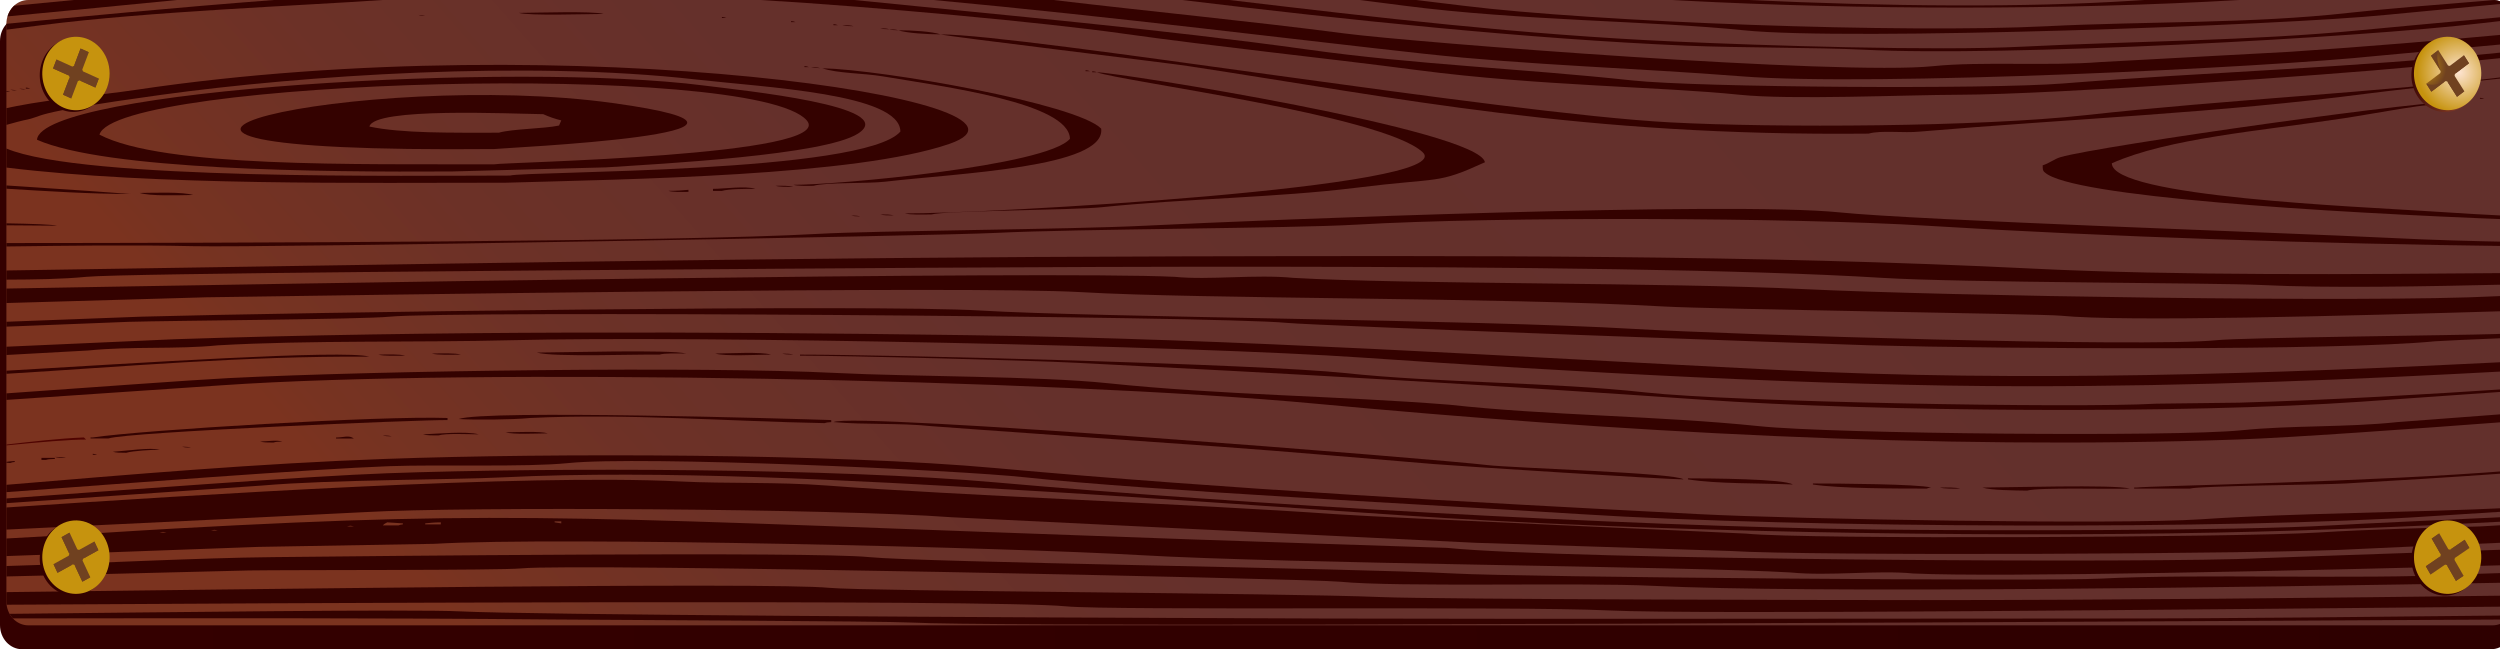 <svg width="1367" height="355" viewBox="0 0 1367 355" fill="none" xmlns="http://www.w3.org/2000/svg">
<path d="M1374.13 341.792C1374.14 343.522 1373.84 345.238 1373.24 346.84C1372.64 348.441 1371.76 349.898 1370.64 351.126C1369.53 352.354 1368.2 353.328 1366.73 353.993C1365.27 354.658 1363.7 355 1362.11 355H12.021C8.822 354.985 5.76 353.586 3.506 351.109C1.252 348.633 -0.009 345.282 0 341.792V22.481C-0.009 20.753 0.295 19.04 0.895 17.44C1.496 15.84 2.38 14.386 3.497 13.16C4.614 11.934 5.942 10.961 7.405 10.298C8.868 9.634 10.437 9.292 12.021 9.292H1362.12C1363.71 9.292 1365.28 9.634 1366.74 10.299C1368.2 10.963 1369.53 11.936 1370.65 13.163C1371.77 14.39 1372.65 15.845 1373.25 17.446C1373.85 19.047 1374.15 20.762 1374.14 22.491L1374.13 341.792Z" fill="url(#paint0_linear_101_115)"/>
<path d="M1375 328.875C1374.99 332.343 1373.71 335.664 1371.46 338.112C1369.21 340.559 1366.16 341.933 1362.98 341.933H15.456C13.884 341.933 12.328 341.595 10.876 340.939C9.425 340.282 8.106 339.32 6.995 338.108C5.884 336.895 5.003 335.455 4.403 333.871C3.802 332.287 3.494 330.589 3.495 328.875V13.114C3.487 11.395 3.79 9.691 4.388 8.101C4.986 6.51 5.865 5.064 6.977 3.845C8.088 2.626 9.409 1.659 10.864 0.999C12.319 0.34 13.88 -2.17043e-05 15.456 1.04018e-09L1363.02 1.04018e-09C1366.21 1.04018e-09 1369.27 1.382 1371.52 3.841C1373.78 6.3 1375.04 9.636 1375.04 13.114L1375 328.875Z" fill="url(#paint1_linear_101_115)"/>
<path d="M45.851 239.193C32.044 239.764 17.774 241.46 3.495 243.071V243.548C21.062 241.769 38.51 240.335 47.07 240.335C46.658 239.942 46.254 239.567 45.851 239.193Z" fill="url(#paint2_linear_101_115)"/>
<path d="M4.104 8.964C35.109 6.033 73.928 2.267 96.776 0H40.355L7.728 3.138C6.053 4.681 4.8 6.697 4.104 8.964V8.964Z" fill="url(#paint3_linear_101_115)"/>
<path d="M202 195.007C187.816 191.092 74.031 198.586 3.495 202.698V204.393C67.376 200.534 132.374 194.651 202 195.007Z" fill="url(#paint4_linear_101_115)"/>
<path d="M8.028 252.616V252.063C5.547 252.166 4.705 252.419 3.495 252.541V253C3.907 253.047 4.499 253.084 5.59 253.178C6.367 252.84 7.192 252.65 8.028 252.616V252.616Z" fill="url(#paint5_linear_101_115)"/>
<path d="M105.611 106.618C99.79 104.857 85.287 105.382 76.332 105.503C82.171 107.283 96.501 106.787 105.611 106.618Z" fill="url(#paint6_linear_101_115)"/>
<path d="M25.115 251.501C26.54 251.052 27.15 251.052 29.992 250.939V250.377H22.668V251.501H25.115Z" fill="url(#paint7_linear_101_115)"/>
<path d="M3.495 49.778V50.255C4.13 50.255 4.817 50.162 5.59 50.124C4.902 49.945 4.201 49.83 3.495 49.778V49.778Z" fill="url(#paint8_linear_101_115)"/>
<path d="M29.992 249.825C31.555 250.312 32.997 250.34 36.088 250.377C34.526 249.89 33.083 249.862 29.992 249.825Z" fill="url(#paint9_linear_101_115)"/>
<path d="M14.133 49.009C12.819 48.588 13 48.654 10.476 48.447C11.781 48.869 11.6 48.794 14.133 49.009Z" fill="url(#paint10_linear_101_115)"/>
<path d="M14.133 48.447H16.572C15.794 48.109 14.97 47.919 14.133 47.885V48.447Z" fill="url(#paint11_linear_101_115)"/>
<path d="M5.59 49.009C6.904 49.431 6.723 49.356 9.256 49.562C7.942 49.141 8.123 49.215 5.59 49.009Z" fill="url(#paint12_linear_101_115)"/>
<path d="M3.495 101.4V103.19C26.343 104.576 49.002 106.065 71.463 106.065C71.266 105.972 35.298 103.452 3.495 101.4Z" fill="url(#paint13_linear_101_115)"/>
<path d="M247.138 93.757L331.283 91.518C362.048 89.541 450.632 84.886 469.135 73.064C492.61 58.077 405.374 49.403 384.99 46.771C282.719 33.582 22.385 48.85 20.229 76.418C57.871 92.97 174.876 94.197 247.138 93.757ZM441.101 65.786C458.48 85.457 274.64 88.689 270.312 89.841C195.294 89.682 89.022 91.799 54.386 73.617C63.143 43.258 412.277 33.141 441.101 65.786Z" fill="url(#paint14_linear_101_115)"/>
<path d="M3.495 122.111V123.198L31.211 123.404C28.944 122.758 17.173 122.355 3.495 122.111Z" fill="url(#paint15_linear_101_115)"/>
<path d="M270.312 81.495C272.029 80.989 455.036 72.915 334.967 56.325C201.442 37.834 -11.437 84.137 270.312 81.495ZM297.153 62.48C300.309 63.904 303.572 65.026 306.907 65.833C306.503 66.77 306.1 67.707 305.687 68.643C297.548 70.414 280.169 70.432 272.751 72.559C246.365 72.559 219.748 72.962 202 69.205C204.499 58.564 279.328 62.236 297.153 62.433V62.48Z" fill="url(#paint16_linear_101_115)"/>
<path d="M920.53 0.337C1016.48 5.367 1127.84 5.62 1224.58 0H1172.61C1170.72 0.112 1168.84 0.215 1166.96 0.347C1107.22 4.234 1032.07 3.55 956.318 0H914.297L920.53 0.337Z" fill="url(#paint17_linear_101_115)"/>
<path d="M455.741 13.77H458.179C457.402 13.432 456.577 13.242 455.741 13.208V13.77Z" fill="url(#paint18_linear_101_115)"/>
<path d="M482.547 41.731C516.359 47.417 584.534 56.203 585.049 75.875C572.625 90.778 457.114 101.166 433.785 101.045C436.001 101.738 440.758 101.672 444.767 101.607C451.765 99.593 474.321 100.464 483.8 99.368C524.156 94.684 604.763 91.584 602.127 70.329C588.904 56.766 482.693 38.05 449.644 37.328C457.647 40.139 472.338 40.017 482.547 41.731Z" fill="url(#paint19_linear_101_115)"/>
<path d="M466.722 14.332C465.16 13.835 463.709 13.807 460.626 13.77C462.18 14.257 463.657 14.285 466.722 14.332Z" fill="url(#paint20_linear_101_115)"/>
<path d="M514.316 18.8C509.679 17.208 498.526 16.524 491.133 16.561C495.821 18.116 507.198 18.781 514.316 18.8Z" fill="url(#paint21_linear_101_115)"/>
<path d="M448.425 37.263C446.991 36.813 446.382 36.813 443.539 36.701C444.973 37.151 445.626 37.151 448.425 37.263Z" fill="url(#paint22_linear_101_115)"/>
<path d="M232.498 8.73C231.185 8.309 231.365 8.384 228.841 8.168C230.111 8.599 229.965 8.524 232.498 8.73Z" fill="url(#paint23_linear_101_115)"/>
<path d="M376.447 104.913V103.789C373.115 104.108 370.127 104.361 365.465 104.351C367.68 105.072 372.445 105.016 376.447 104.913Z" fill="url(#paint24_linear_101_115)"/>
<path d="M1049.84 328.135C1006.11 328.135 786.156 327.779 754.619 326.458C701.547 324.229 472.303 323.301 453.302 321.418C421.215 318.243 123.221 322.355 3.495 323.77V328.875C3.495 329.473 3.533 330.071 3.606 330.664C142.154 329.802 543.397 327.657 582.611 331.526C607.288 333.961 829.491 331.348 879.05 333.764C928.378 336.172 1209.12 333.118 1374.73 331.666C1374.9 330.761 1375 329.838 1375 328.912V325.634C1268.5 326.917 1160.4 328.135 1049.84 328.135Z" fill="url(#paint25_linear_101_115)"/>
<path d="M75.13 49.009C51.998 52.457 30.481 53.815 9.248 57.955C7.25 58.349 5.332 58.739 3.495 59.126V68.287C7.616 67.135 11.841 65.992 12.94 65.786C26.592 63.22 10.493 62.564 88.576 51.801C165.629 41.216 287.914 32.954 380.104 43.417C419.258 47.857 492.181 51.22 492.335 71.941C472.398 94.9 288.292 93.485 278.855 95.996C225.621 95.996 44.837 98.731 3.495 81.205V91.63C84.729 101.616 198.462 99.911 276.417 99.911C343.578 97.981 468.251 96.286 519.176 78.657C586.294 55.417 310.393 13.92 75.13 49.009Z" fill="url(#paint26_linear_101_115)"/>
<path d="M491.133 16.561C489.699 16.112 489.089 16.112 486.247 16.009C487.699 16.458 488.282 16.449 491.133 16.561Z" fill="url(#paint27_linear_101_115)"/>
<path d="M432.566 12.093H435.005C434.229 11.75 433.403 11.56 432.566 11.531V12.093Z" fill="url(#paint28_linear_101_115)"/>
<path d="M1148.66 338.205C1006.31 338.205 865.768 338.579 723.322 338.205C535.893 337.68 286.961 336.097 252.015 334.308C226.797 333.015 85.811 334.842 5.229 335.647C5.743 336.562 6.357 337.405 7.058 338.158C104.632 338.055 200.892 337.802 303.283 338.738C330.424 338.991 482.255 339.582 498.474 340.415C518.283 341.446 608.867 341.67 727.658 341.474C930.431 341.146 1215.4 339.6 1370.87 338.738C1371.57 338.082 1372.19 337.341 1372.73 336.528C1299.43 337.221 1224.47 338.205 1148.66 338.205Z" fill="url(#paint29_linear_101_115)"/>
<path d="M465.503 117.812C466.928 118.262 467.538 118.262 470.38 118.374C468.946 117.915 468.337 117.924 465.503 117.812Z" fill="url(#paint30_linear_101_115)"/>
<path d="M596.031 38.94C595.254 38.6 594.429 38.41 593.593 38.378V38.94H596.031Z" fill="url(#paint31_linear_101_115)"/>
<path d="M488.677 117.812C486.96 117.269 484.676 117.24 481.362 117.25C483.071 117.793 485.363 117.812 488.677 117.812Z" fill="url(#paint32_linear_101_115)"/>
<path d="M433.785 102.15C431.751 101.513 427.775 101.532 424.023 101.588C426.058 102.225 430.016 102.197 433.785 102.15Z" fill="url(#paint33_linear_101_115)"/>
<path d="M389.867 104.389H394.744C398.256 103.293 407.855 103.236 413.041 103.265C407.675 101.513 395.98 103.265 389.858 103.265L389.867 104.389Z" fill="url(#paint34_linear_101_115)"/>
<path d="M494.782 116.688C497.564 117.55 504.691 117.334 509.379 117.25C516.428 115.208 586.947 114.899 602.11 113.334C648.338 108.566 698.224 108.032 741.207 102.703C788.895 96.792 785.1 100.96 811.966 88.727C808.824 71.013 610.877 39.502 599.689 39.502C613.246 44.551 755.58 62.92 777.802 83.125C799.379 102.703 535.301 117.016 494.782 116.688Z" fill="url(#paint35_linear_101_115)"/>
<path d="M913.207 66.91C821.549 62.039 561.197 19.034 514.316 18.8C517.579 19.896 635.966 34.05 649.721 36.139C765.034 53.665 864.823 74.62 1021.76 73.064C1028.63 71.097 1040.88 72.887 1049.82 71.95C1130.74 65.074 1214.68 61.646 1293.81 51.258C1302.66 50.096 1345.92 45.038 1374.98 42.134V41.403C1298.57 50.855 1218.38 54.33 1140.1 63.004C1082.49 69.383 970.889 69.973 913.207 66.91Z" fill="url(#paint36_linear_101_115)"/>
<path d="M1358.48 54.04C1357.7 53.702 1356.88 53.511 1356.04 53.478V54.04H1358.48Z" fill="url(#paint37_linear_101_115)"/>
<path d="M1346.32 54.602C1347.64 55.023 1347.45 54.958 1349.98 55.164C1348.63 54.733 1348.81 54.808 1346.32 54.602Z" fill="url(#paint38_linear_101_115)"/>
<path d="M486.239 16.009C484.805 15.559 484.204 15.559 481.362 15.447C482.796 15.924 483.405 15.924 486.239 16.009Z" fill="url(#paint39_linear_101_115)"/>
<path d="M597.25 39.502H599.689C598.435 39.043 599.397 39.286 597.25 38.94V39.502Z" fill="url(#paint40_linear_101_115)"/>
<path d="M439.882 36.701H442.32C441.543 36.363 440.718 36.173 439.882 36.139V36.701Z" fill="url(#paint41_linear_101_115)"/>
<path d="M391.086 193.321C396.564 194.961 413.548 193.977 421.584 193.883C416.106 192.253 399.123 193.237 391.086 193.321Z" fill="url(#paint42_linear_101_115)"/>
<path d="M236.122 193.321C239.11 194.258 247.009 193.968 251.981 193.883C249.001 192.965 241.128 193.237 236.122 193.321Z" fill="url(#paint43_linear_101_115)"/>
<path d="M360.622 193.902C363.404 193.04 370.539 193.256 375.262 193.34C367.105 190.989 305.155 192.787 293.529 192.787C302.648 195.42 349.786 193.612 360.622 193.902Z" fill="url(#paint44_linear_101_115)"/>
<path d="M433.785 193.902C432.223 193.415 430.78 193.387 427.681 193.34C429.252 193.818 430.694 193.846 433.785 193.902Z" fill="url(#paint45_linear_101_115)"/>
<path d="M1224.29 220.177L1179.16 220.73C1133.12 223.306 946.616 219.728 899.795 214.585C847.187 208.796 787.976 209.555 735.102 203.953C689.673 199.148 486.771 193.902 437.443 193.902V194.464C463.391 194.52 560.587 196.956 588.716 198.38C703.127 204.159 816.388 210.557 930.293 218.519C1026.29 225.198 1193.5 226.425 1291.39 219.634C1299 219.1 1335.75 216.496 1375 213.761V212.44C1324.92 215.765 1274.7 218.697 1224.29 220.177Z" fill="url(#paint46_linear_101_115)"/>
<path d="M971.765 202.276C825.06 194.932 676.398 185.303 528.938 183.261C385.814 181.266 238.483 180.788 95.865 185.472L3.495 189.584V194.108L48.289 191.645C71.73 189.256 96.724 191.101 119.04 188.834C169.364 185.94 227.69 187.364 280.075 186.024C380.611 183.476 650.631 189.059 744.856 195.532C856.125 203.185 996.098 211.203 1108.4 211.194C1200.39 211.194 1286.45 207.597 1375 202.763V197.705C1240.6 204.45 1107.77 209.086 971.765 202.276Z" fill="url(#paint47_linear_101_115)"/>
<path d="M1164.52 267.163C1156.87 264.793 1095.66 266.601 1084 266.601C1088.36 268.081 1101.88 268.175 1108.4 268.278C1114.97 266.367 1154.7 267.604 1164.52 267.163Z" fill="url(#paint48_linear_101_115)"/>
<path d="M206.877 193.902C209.659 194.764 216.794 194.539 221.517 194.464C218.735 193.584 211.599 193.799 206.877 193.902Z" fill="url(#paint49_linear_101_115)"/>
<path d="M1168.17 266.601H1166.96V267.163H1197.45C1202.6 265.627 1269.82 265.103 1282.84 264.353C1305.62 263.06 1340.29 260.99 1375 258.47V257.178C1294.8 263.782 1176.55 265.552 1168.17 266.601Z" fill="url(#paint50_linear_101_115)"/>
<path d="M1310.9 230.8C1282.99 233.788 1252.9 232.476 1225.51 235.277C1189.77 238.94 1002.75 237.254 962.011 233.038C906.681 227.315 846.311 227.249 792.441 221.292C731.264 216.43 667.855 216.056 605.794 209.545C568.109 205.592 497.427 205.976 456.96 203.925C384.646 200.3 207.907 202.548 125.145 206.735C104.323 207.794 45.937 212.131 3.495 215.091V218.669L121.478 210.66C258.807 201.171 575.424 207.307 719.243 220.721C882.382 235.942 1057.9 246.218 1224.29 240.298C1252.62 239.296 1317.47 234.678 1375 230.341V225.966L1310.9 230.8Z" fill="url(#paint51_linear_101_115)"/>
<path d="M1252.35 28.308L1148.66 33.928C1119.34 36.233 1083.4 33.488 1057.16 36.167C1006.34 41.375 773.285 23.24 735.102 18.276C683.01 11.466 628.934 6.304 576.034 0H510.426C609.769 9.236 710.941 22.004 779.012 29.432C836.3 35.68 894.514 37.179 952.214 41.731C1023.93 47.398 1238.99 36.944 1299.9 30.547L1374.97 23.615V18.378C1334.3 22.107 1293.42 25.563 1252.35 28.308Z" fill="url(#paint52_linear_101_115)"/>
<path d="M1060.82 266.601C1063.04 267.294 1067.8 267.229 1071.8 267.163C1069.59 266.47 1064.82 266.536 1060.82 266.601Z" fill="url(#paint53_linear_101_115)"/>
<path d="M1371.9 28.308C1285.08 37.235 1206.8 39.342 1127.91 45.656C1087.56 48.878 928.275 47.848 892.471 43.97C832.007 37.469 773.071 35.221 715.586 27.165C634.523 15.859 550.043 8.431 467.092 0H415.823C480.134 3.812 571.758 12.43 613.109 18.247C665.975 25.676 721.708 31.361 775.389 38.378C841.743 47.052 907.729 47.323 951.063 51.801C979.398 54.733 1041 51.895 1071.84 51.801C1122.26 51.66 1274.88 40.888 1318.26 36.701C1324.53 36.092 1347.86 33.722 1375.04 31.006V27.989L1371.9 28.308Z" fill="url(#paint54_linear_101_115)"/>
<path d="M1290.17 16.561C1230.92 22.35 1166.01 22.472 1105.96 25.516C1057.76 27.952 964.887 24.907 915.654 22.706C832.797 19.034 752.524 9.545 672.217 0H646.407C736.287 10.903 835.991 21.301 921.75 24.954C951.484 26.219 992.964 25.891 1019.35 27.193C1095.96 31.062 1288.96 20.748 1357.26 12.646C1363.01 11.971 1368.86 11.297 1374.79 10.641C1374.67 10.006 1374.52 9.38 1374.33 8.768C1333.98 12.486 1296.31 15.924 1290.17 16.561Z" fill="url(#paint55_linear_101_115)"/>
<path d="M1284.06 7.054C1230.72 13.021 1173.38 11.597 1119.38 14.332C1040.87 18.294 872.508 12.131 799.757 3.091L774.342 0H743.568C752.06 1.077 760.243 2.126 768.022 3.138C830.513 11.297 904.011 11.437 953.485 16.561C1010.32 22.453 1249.96 13.751 1304.82 8.131C1310.47 7.569 1337.81 4.946 1369.39 1.967C1367.77 0.852 1365.92 0.183 1364.01 0.019C1332.84 2.548 1303.16 4.918 1284.06 7.054Z" fill="url(#paint56_linear_101_115)"/>
<path d="M1364.58 182.661C1342.45 183.383 1226.72 184.535 1212.08 186.015C1171.28 190.071 945.654 182.914 893.69 179.861C805.904 174.709 597.894 173.528 536.254 169.8C478.151 166.269 160.769 170.84 77.568 173.144L3.495 175.936V178.615L70.244 175.982C93.479 175.289 198.359 174.643 212.973 173.172C246.271 169.875 666.275 172.844 703.385 176.535C719.347 178.118 999.885 188.207 1023.01 188.834C1095.51 190.811 1279.07 191.813 1331.64 186.605C1333.77 186.39 1351.96 185.593 1375 184.628V182.24L1364.58 182.661Z" fill="url(#paint57_linear_101_115)"/>
<path d="M1364.58 161.997C1296.22 165.585 1061.11 161.744 986.404 158.082C911.36 154.41 768.434 155.487 707.042 151.927C686.676 149.913 661.235 153.239 642.388 151.375C573.209 147.984 152.432 155.122 3.495 157.782V165.697L112.944 162.559C188.047 161.482 529.874 156.171 591.197 159.749C656.813 163.599 821.471 162.559 909.592 167.58C935.917 169.098 1116.67 171.617 1126.74 172.62C1161.61 176.076 1280.29 172.807 1375.04 169.978V161.548C1371.06 161.688 1367.55 161.847 1364.58 161.997Z" fill="url(#paint58_linear_101_115)"/>
<path d="M1112.06 146.897C957.503 139.235 801.165 139.853 646.046 140.181C431.338 140.64 218.056 144.649 3.495 147.89V152.911C18.993 152.855 34.302 152.639 47.07 151.375C66.595 149.436 327.308 147.628 355.711 147.459C515.26 146.363 880.794 142.776 1029.1 151.927C1072.62 154.606 1210.8 154.588 1236.49 155.843C1273.28 157.651 1324.6 156.677 1375 155.506V149.276C1286.85 150.054 1189.73 150.747 1112.06 146.897Z" fill="url(#paint59_linear_101_115)"/>
<path d="M1307.25 130.111C1248.68 127.198 1048.49 120.482 1005.93 116.135C946.599 110.065 693.571 120.051 626.538 123.404C584.405 125.512 479.378 126.083 447.197 127.882C368.856 132.256 128.94 132.828 3.495 132.903V134.776C37.35 134.345 72.434 133.839 105.671 134.607C142.987 135.544 512.727 128.987 544.84 127.338C588.26 125.165 706.338 124.903 741.241 122.861C820.235 118.243 981.939 119.03 1053.54 123.423C1153.87 129.577 1267.21 133.268 1375.04 134.607V132.294C1352.13 131.872 1329.47 131.226 1307.25 130.111Z" fill="url(#paint60_linear_101_115)"/>
<path d="M1329.2 115.573C1290.71 113.006 1154.75 107.714 1154.75 89.279C1185.62 75.537 1235.77 71.65 1281.62 64.671C1301.33 61.674 1324.26 56.737 1346.28 55.716C1335.24 53.075 1146.1 80.071 1126.69 85.926C1122.98 87.059 1120.68 89.242 1116.94 90.394C1116.94 92.033 1116.88 93.448 1118.16 94.319C1132.76 107.573 1269.67 116.079 1375 120.107V118.233C1359.75 117.493 1344.54 116.594 1329.2 115.573Z" fill="url(#paint61_linear_101_115)"/>
<path d="M922.969 261.562V262.124C939.154 264.681 961.607 264.091 980.308 264.934C975.86 261.815 934.766 261.562 922.969 261.562Z" fill="url(#paint62_linear_101_115)"/>
<path d="M1274.31 287.294C1223.23 290.347 1079.76 290.235 1025.45 289.532C886.692 287.743 676.518 275.481 544.797 263.8C456.771 255.998 303.996 255.492 211.754 258.77C169.252 260.278 65.101 268.137 3.495 272.559V275.135L143.45 265.487C180.749 262.227 246.82 262.423 275.198 261.009C361.695 256.709 468.216 262.808 553.34 267.725C623.464 271.772 696.069 277.018 765.609 281.701C899.554 290.731 1075.88 293.954 1212.09 291.209C1266.7 290.113 1320.86 287.827 1375 284.877V282.469C1334.34 284.408 1293.56 286.151 1274.31 287.294Z" fill="url(#paint63_linear_101_115)"/>
<path d="M1203.55 283.94C1158.25 286.984 981.527 283.874 929.074 281.13C800.238 274.46 672.088 267.519 544.797 255.979C455.732 247.895 301.48 247.67 210.535 250.939C141.115 253.44 72.125 259.36 3.495 265.093V269.102C65.582 264.531 171.287 256.419 212.999 254.902C240.475 253.899 287.648 255.539 310.599 253.225C349.949 249.169 523.761 256.981 560.681 261.009C627.139 268.25 785.692 276.137 864.437 281.139C984.644 288.802 1220.97 289.654 1329.23 282.263C1331.73 282.095 1350.98 280.868 1375.03 279.35V277.589C1317.44 280.39 1255.57 280.455 1203.55 283.94Z" fill="url(#paint64_linear_101_115)"/>
<path d="M276.417 236.401C280.624 237.666 293.109 237.048 299.6 236.954C295.367 235.689 282.9 236.308 276.417 236.401Z" fill="url(#paint65_linear_101_115)"/>
<path d="M450.864 231.371C452.169 230.95 451.988 231.015 454.521 230.809V229.685C433.373 228.973 265.032 223.98 250.796 229.123C258.978 229.666 279.937 229.544 289.829 228.561C342.394 225.994 399.346 230.434 450.864 231.371Z" fill="url(#paint66_linear_101_115)"/>
<path d="M1356.04 287.856C1326.93 288.699 1296.28 289.401 1266.99 291.209C1225.84 293.757 987.469 295.106 954.687 291.771C951.965 291.499 759.024 283.181 730.225 281.139C651.404 275.575 522.936 270.835 452.083 265.487C425.028 263.426 397.723 264.55 371.57 263.248C287.253 259.014 108.582 270.479 3.495 277.486V289.579C70.33 286.385 186.691 280.765 199.562 280.025C254.222 276.905 457.312 278.104 520.395 282.835L807.106 296.811L946.204 301.279C987.538 304.014 1242.43 303.087 1290.22 300.164C1295.17 299.864 1333.75 298.188 1375.05 296.464V286.76L1356.04 287.856Z" fill="url(#paint67_linear_101_115)"/>
<path d="M3.495 13.021V16.233C10.081 15.409 16.52 14.557 22.668 13.77C81.655 6.192 165.715 3.072 209.127 0H149.77C96.372 4.065 41.257 9.367 3.495 13.021Z" fill="url(#paint68_linear_101_115)"/>
<path d="M394.744 9.854H397.182C396.405 9.515 395.58 9.325 394.744 9.292V9.854Z" fill="url(#paint69_linear_101_115)"/>
<path d="M1236.49 305.194C1181.81 308.126 855.936 306.131 791.213 299.574C738.786 297.907 692.077 296.324 650.159 294.89C317.081 283.219 286.729 278.545 95.865 288.98C75.156 290.113 36.32 292.727 3.495 294.45V304.061L141.003 299.049L237.375 297.363C306.778 293.354 552.859 299.433 622.897 303.518C704.776 308.295 922.772 309.663 979.114 313.025C1000.25 315.133 1026.59 311.639 1046.21 313.587C1092.37 315.742 1257.25 312.135 1375.06 308.904V300.333C1311.12 302.562 1241.32 304.941 1236.49 305.194ZM87.322 291.218C89.426 290.713 88.885 290.722 90.989 291.218H87.322ZM115.382 290.094C117.486 289.598 116.945 289.598 119.04 290.094H115.382ZM189.799 287.856C191.894 287.359 191.362 287.368 193.457 287.856H189.799ZM220.297 286.741C219.462 286.775 218.638 286.962 217.859 287.294H209.315C210.44 286.095 210.38 286.488 211.754 285.617L220.297 286.179V286.741ZM241.033 286.741H232.498V286.179C235.512 285.898 236.98 285.664 241.033 285.617V286.741ZM306.907 286.179L303.257 285.617C303.257 285.429 303.257 285.251 303.257 285.064H306.915L306.907 286.179Z" fill="url(#paint70_linear_101_115)"/>
<path d="M239.814 238.069C243.824 236.86 255.544 237.422 261.777 237.516C255.449 235.642 238.268 237.226 231.279 237.516C233.142 238.097 236.276 238.106 239.814 238.069Z" fill="url(#paint71_linear_101_115)"/>
<path d="M1345.06 314.149C1288.68 316.96 1201.47 313.587 1148.66 316.388C1118.91 317.962 831.775 315.611 794.905 313.578C743.113 310.768 503.171 307.452 475.291 304.632C444.055 301.466 198.471 304.117 149.581 304.632C106.59 305.082 51.698 308.079 3.529 309.494V315.208L136.126 311.929C158.751 311.564 273.807 311.929 284.952 310.805C314.737 307.864 715.646 316.426 732.664 318.084C763.84 321.175 864.591 318.411 903.453 320.322C989.006 324.51 1220.16 321.353 1375 318.524V313.119C1360.52 313.55 1349.21 313.943 1345.06 314.149Z" fill="url(#paint72_linear_101_115)"/>
<path d="M69.034 247.586C72.468 246.527 83.227 245.9 87.322 245.9C82.282 244.532 68.621 246.612 61.709 247.024C63.418 247.558 65.711 247.586 69.034 247.586Z" fill="url(#paint73_linear_101_115)"/>
<path d="M783.924 253.74C799.877 255.042 911.283 262.171 920.556 262.124C916.203 258.489 826.743 255.941 813.229 254.293C787.092 251.108 465.881 225.254 455.792 230.8C472.776 232.345 491.425 231.174 509.473 233.038C513.972 233.507 655.791 243.436 666.833 244.223C705.076 246.977 746.144 250.649 783.924 253.74Z" fill="url(#paint74_linear_101_115)"/>
<path d="M53.166 248.7C52.389 248.362 51.564 248.172 50.728 248.138V248.7H53.166Z" fill="url(#paint75_linear_101_115)"/>
<path d="M283.732 7.054C289.391 8.712 320.559 7.691 330.098 7.616C324.431 5.958 293.263 6.979 283.732 7.054Z" fill="url(#paint76_linear_101_115)"/>
<path d="M991.29 264.363V264.925C1005.18 267.126 1037.07 267.163 1053.5 267.163C1054.28 266.822 1055.1 266.632 1055.94 266.601C1049.65 264.662 1003.73 264.363 991.29 264.363Z" fill="url(#paint77_linear_101_115)"/>
<path d="M50.728 239.193H49.508V239.755H59.245C70.759 236.139 229.03 229.554 244.708 229.685V228.561C208.646 227.231 77.938 235.118 50.728 239.193Z" fill="url(#paint78_linear_101_115)"/>
<path d="M99.523 244.223C100.957 244.673 101.567 244.673 104.409 244.785C102.975 244.335 102.365 244.335 99.523 244.223Z" fill="url(#paint79_linear_101_115)"/>
<path d="M209.316 238.069C210.749 238.528 211.359 238.528 214.201 238.631C212.767 238.181 212.158 238.181 209.316 238.069Z" fill="url(#paint80_linear_101_115)"/>
<path d="M183.746 239.802H193.5C190.872 237.741 187.747 239.24 183.746 239.24V239.802Z" fill="url(#paint81_linear_101_115)"/>
<path d="M149.547 241.994C150.972 241.535 151.582 241.544 154.424 241.431C151.066 240.495 147.22 241.272 142.223 241.431C143.931 241.965 146.224 241.994 149.547 241.994Z" fill="url(#paint82_linear_101_115)"/>
<path d="M1352.11 29.694C1354.18 32.961 1355.32 36.826 1355.39 40.799C1355.45 44.773 1354.43 48.678 1352.45 52.019C1350.48 55.36 1347.64 57.988 1344.3 59.57C1340.96 61.152 1337.26 61.617 1333.68 60.907C1330.09 60.197 1326.78 58.343 1324.17 55.58C1321.55 52.816 1319.74 49.268 1318.97 45.383C1318.2 41.499 1318.5 37.453 1319.84 33.756C1321.18 30.06 1323.49 26.879 1326.49 24.617C1330.5 21.59 1335.46 20.424 1340.26 21.376C1345.06 22.328 1349.32 25.319 1352.11 29.694V29.694Z" fill="url(#paint83_linear_101_115)"/>
<path d="M1353.49 28.748C1355.56 32.014 1356.7 35.878 1356.76 39.849C1356.82 43.821 1355.8 47.722 1353.83 51.061C1351.85 54.399 1349.02 57.024 1345.67 58.604C1342.33 60.183 1338.64 60.647 1335.06 59.935C1331.47 59.224 1328.17 57.37 1325.55 54.607C1322.93 51.844 1321.13 48.298 1320.36 44.415C1319.59 40.532 1319.9 36.488 1321.23 32.794C1322.57 29.1 1324.88 25.922 1327.88 23.662C1331.89 20.631 1336.85 19.464 1341.65 20.418C1346.45 21.372 1350.71 24.368 1353.49 28.748V28.748Z" fill="url(#paint84_radial_101_115)"/>
<path d="M1350.05 34.593L1347.26 30.209L1339.56 36.036L1338.59 35.839L1333.25 27.427L1329.22 30.462L1334.56 38.874L1334.38 39.942L1326.67 45.768L1329.46 50.162L1337.17 44.335L1338.14 44.523L1343.48 52.934L1347.51 49.899L1342.17 41.487L1342.35 40.42L1350.05 34.593Z" fill="url(#paint85_radial_101_115)"/>
<path d="M1333.24 27.427C1332.7 29.287 1332.58 31.258 1332.88 33.179C1333.3 35.128 1333.87 37.033 1334.59 38.874L1329.25 30.444L1333.24 27.427Z" fill="url(#paint86_radial_101_115)"/>
<path d="M1326.67 45.768C1328.37 46.352 1330.17 46.489 1331.93 46.171C1333.72 45.711 1335.48 45.084 1337.17 44.298L1329.44 50.124L1326.67 45.768Z" fill="url(#paint87_radial_101_115)"/>
<path d="M1347.26 30.209C1347.06 32.215 1346.47 34.153 1345.54 35.895C1344.57 37.485 1343.49 38.997 1342.32 40.42L1350.05 34.593L1347.26 30.209Z" fill="url(#paint88_radial_101_115)"/>
<path d="M1347.51 49.899C1345.67 49.681 1343.89 49.043 1342.3 48.026C1340.84 46.959 1339.45 45.786 1338.14 44.513L1343.49 52.944L1347.51 49.899Z" fill="url(#paint89_radial_101_115)"/>
<path d="M1346.73 322.636C1343.64 324.739 1340.05 325.797 1336.41 325.674C1332.77 325.552 1329.25 324.256 1326.28 321.949C1323.32 319.643 1321.05 316.43 1319.76 312.716C1318.47 309.002 1318.22 304.955 1319.04 301.085C1319.86 297.216 1321.71 293.698 1324.36 290.976C1327.01 288.254 1330.34 286.451 1333.93 285.794C1337.52 285.137 1341.21 285.656 1344.53 287.285C1347.85 288.914 1350.65 291.58 1352.58 294.947C1353.87 297.183 1354.73 299.675 1355.13 302.278C1355.53 304.881 1355.46 307.544 1354.92 310.116C1354.37 312.688 1353.37 315.118 1351.96 317.266C1350.56 319.415 1348.78 321.239 1346.73 322.636V322.636Z" fill="url(#paint90_linear_101_115)"/>
<path d="M1348.12 321.681C1345.03 323.785 1341.44 324.843 1337.8 324.722C1334.16 324.6 1330.64 323.304 1327.67 320.997C1324.71 318.691 1322.44 315.477 1321.15 311.763C1319.86 308.049 1319.61 304.001 1320.43 300.131C1321.24 296.261 1323.1 292.743 1325.75 290.021C1328.4 287.299 1331.73 285.496 1335.32 284.84C1338.91 284.184 1342.6 284.704 1345.92 286.335C1349.24 287.965 1352.04 290.633 1353.97 294C1355.25 296.237 1356.12 298.728 1356.52 301.33C1356.92 303.931 1356.84 306.594 1356.3 309.164C1355.76 311.735 1354.75 314.163 1353.35 316.311C1351.95 318.458 1350.17 320.283 1348.12 321.681V321.681Z" fill="url(#paint91_radial_101_115)"/>
<path d="M1342.92 317.653L1347.08 314.824L1342.11 306.15L1342.33 305.091L1350.28 299.668L1347.68 295.143L1339.73 300.567L1338.77 300.333L1333.79 291.649L1329.65 294.488L1334.62 303.162L1334.4 304.211L1326.44 309.644L1329.04 314.168L1336.99 308.735L1337.95 308.979L1342.92 317.653Z" fill="url(#paint92_radial_101_115)"/>
<path d="M1350.28 299.668C1348.6 298.995 1346.81 298.764 1345.03 298.993C1343.23 299.355 1341.45 299.882 1339.73 300.567L1347.68 295.143L1350.28 299.668Z" fill="url(#paint93_radial_101_115)"/>
<path d="M1333.79 291.649C1333.17 293.479 1332.97 295.439 1333.18 297.373C1333.5 299.344 1333.98 301.281 1334.61 303.162L1329.65 294.488L1333.79 291.649Z" fill="url(#paint94_radial_101_115)"/>
<path d="M1347.08 314.824C1345.24 314.523 1343.49 313.805 1341.93 312.716C1340.52 311.567 1339.18 310.315 1337.93 308.969L1342.9 317.643L1347.08 314.824Z" fill="url(#paint95_radial_101_115)"/>
<path d="M1329.04 314.168C1329.31 312.168 1329.97 310.253 1330.97 308.548C1332.02 307.013 1333.17 305.557 1334.4 304.192L1326.45 309.625L1329.04 314.168Z" fill="url(#paint96_radial_101_115)"/>
<path d="M56.549 296.502C58.196 300.042 58.843 304.036 58.41 307.978C57.977 311.92 56.483 315.634 54.116 318.65C51.749 321.666 48.615 323.848 45.112 324.922C41.608 325.996 37.891 325.913 34.431 324.684C30.971 323.454 27.922 321.133 25.67 318.014C23.418 314.895 22.064 311.118 21.78 307.16C21.495 303.201 22.292 299.24 24.07 295.776C25.848 292.312 28.527 289.5 31.769 287.696C33.926 286.498 36.278 285.775 38.691 285.569C41.104 285.363 43.531 285.678 45.832 286.496C48.134 287.313 50.265 288.618 52.104 290.335C53.943 292.052 55.453 294.147 56.549 296.502Z" fill="url(#paint97_linear_101_115)"/>
<path d="M57.94 295.555C59.588 299.097 60.236 303.092 59.803 307.036C59.37 310.979 57.874 314.694 55.506 317.711C53.138 320.727 50.002 322.91 46.497 323.982C42.992 325.055 39.274 324.97 35.813 323.738C32.352 322.505 29.304 320.181 27.053 317.059C24.803 313.937 23.452 310.156 23.171 306.197C22.89 302.237 23.691 298.275 25.474 294.812C27.256 291.349 29.94 288.54 33.186 286.741C35.342 285.545 37.692 284.824 40.103 284.619C42.514 284.415 44.939 284.731 47.238 285.55C49.537 286.368 51.666 287.674 53.502 289.39C55.338 291.107 56.846 293.202 57.94 295.555V295.555Z" fill="url(#paint98_radial_101_115)"/>
<path d="M53.802 300.848L51.586 296.08L43.223 300.717L42.279 300.38L38.037 291.256L33.675 293.682L37.917 302.796L37.617 303.827L29.245 308.464L31.469 313.213L39.823 308.585L40.768 308.923L45.018 318.046L49.38 315.629L45.13 306.506L45.439 305.485L53.802 300.848Z" fill="url(#paint99_radial_101_115)"/>
<path d="M38.029 291.256C37.25 293.028 36.87 294.977 36.921 296.942C37.083 298.936 37.405 300.91 37.883 302.843L33.641 293.729L38.029 291.256Z" fill="url(#paint100_radial_101_115)"/>
<path d="M29.245 308.464C30.853 309.293 32.619 309.694 34.397 309.634C36.221 309.457 38.029 309.106 39.797 308.585L31.434 313.213L29.245 308.464Z" fill="url(#paint101_radial_101_115)"/>
<path d="M51.586 296.08C51.148 298.039 50.335 299.875 49.199 301.466C48.032 302.898 46.775 304.241 45.439 305.485L53.802 300.848L51.586 296.08Z" fill="url(#paint102_radial_101_115)"/>
<path d="M49.38 315.676C47.585 315.194 45.904 314.307 44.443 313.072C43.132 311.799 41.904 310.428 40.768 308.969L45.061 318.093L49.38 315.676Z" fill="url(#paint103_radial_101_115)"/>
<path d="M57.15 48.813C55.76 52.484 53.402 55.623 50.376 57.833C47.35 60.042 43.792 61.223 40.151 61.226C36.509 61.229 32.949 60.054 29.92 57.849C26.891 55.645 24.529 52.51 23.134 48.841C21.738 45.172 21.371 41.134 22.079 37.237C22.787 33.341 24.539 29.761 27.112 26.95C29.685 24.14 32.965 22.225 36.535 21.448C40.106 20.67 43.808 21.066 47.173 22.584C51.682 24.622 55.266 28.529 57.136 33.446C59.007 38.364 59.012 43.891 57.15 48.813V48.813Z" fill="url(#paint104_linear_101_115)"/>
<path d="M58.541 47.867C57.151 51.538 54.793 54.677 51.767 56.886C48.741 59.096 45.183 60.277 41.542 60.28C37.9 60.283 34.34 59.108 31.311 56.904C28.282 54.699 25.92 51.564 24.525 47.895C23.129 44.226 22.762 40.188 23.47 36.291C24.178 32.395 25.93 28.814 28.503 26.004C31.076 23.193 34.356 21.279 37.926 20.501C41.497 19.724 45.199 20.12 48.564 21.638C53.072 23.678 56.654 27.585 58.524 32.502C60.394 37.419 60.401 42.945 58.541 47.867V47.867Z" fill="url(#paint105_radial_101_115)"/>
<path d="M52.162 47.876L54.033 42.94L45.37 39.024L44.992 38.031L48.573 28.579L44.048 26.537L40.467 35.989L39.557 36.41L30.885 32.495L29.013 37.422L37.685 41.338L38.063 42.331L34.474 51.791L38.999 53.834L42.579 44.373L43.498 43.961L52.162 47.876Z" fill="url(#paint106_radial_101_115)"/>
<path d="M48.573 28.579C46.849 29.099 45.264 30.063 43.953 31.39C42.667 32.836 41.5 34.403 40.467 36.073L44.048 26.537L48.573 28.579Z" fill="url(#paint107_radial_101_115)"/>
<path d="M30.911 32.495C31.39 34.374 32.273 36.102 33.487 37.535C34.814 38.935 36.25 40.208 37.78 41.338L29.013 37.469L30.911 32.495Z" fill="url(#paint108_radial_101_115)"/>
<path d="M54.033 42.94C52.386 43.849 50.58 44.37 48.736 44.466C46.981 44.435 45.231 44.266 43.498 43.961L52.162 47.876L54.033 42.94Z" fill="url(#paint109_radial_101_115)"/>
<path d="M38.999 53.834C38.165 52.035 37.685 50.067 37.591 48.054C37.63 46.137 37.788 44.225 38.063 42.331L34.474 51.791L38.999 53.834Z" fill="url(#paint110_radial_101_115)"/>
<defs>
<linearGradient id="paint0_linear_101_115" x1="1.307" y1="177.563" x2="1383.07" y2="177.563" gradientUnits="userSpaceOnUse">
<stop stop-color="#340000"/>
<stop offset="1" stop-color="#2E0000"/>
</linearGradient>
<linearGradient id="paint1_linear_101_115" x1="385.119" y1="491.378" x2="991.076" y2="-45.005" gradientUnits="userSpaceOnUse">
<stop stop-color="#7B331F"/>
<stop offset="0.03" stop-color="#773321"/>
<stop offset="0.19" stop-color="#6C3127"/>
<stop offset="0.4" stop-color="#65302B"/>
<stop offset="1" stop-color="#63302C"/>
</linearGradient>
<linearGradient id="paint2_linear_101_115" x1="25.278" y1="-281.409" x2="25.278" y2="631.061" gradientUnits="userSpaceOnUse">
<stop stop-color="#150000"/>
<stop offset="1" stop-color="#7A0500"/>
</linearGradient>
<linearGradient id="paint3_linear_101_115" x1="5447.61" y1="-2693.19" x2="5447.61" y2="6039.18" gradientUnits="userSpaceOnUse">
<stop stop-color="#150000"/>
<stop offset="1" stop-color="#7A0500"/>
</linearGradient>
<linearGradient id="paint4_linear_101_115" x1="23756.6" y1="-2956.25" x2="23756.6" y2="7257.61" gradientUnits="userSpaceOnUse">
<stop stop-color="#150000"/>
<stop offset="1" stop-color="#7A0500"/>
</linearGradient>
<linearGradient id="paint5_linear_101_115" x1="33.915" y1="-82.463" x2="33.915" y2="1002.78" gradientUnits="userSpaceOnUse">
<stop stop-color="#150000"/>
<stop offset="1" stop-color="#7A0500"/>
</linearGradient>
<linearGradient id="paint6_linear_101_115" x1="3179.04" y1="-337.923" x2="3179.04" y2="1099.35" gradientUnits="userSpaceOnUse">
<stop stop-color="#150000"/>
<stop offset="1" stop-color="#7A0500"/>
</linearGradient>
<linearGradient id="paint7_linear_101_115" x1="247.224" y1="-86.974" x2="247.224" y2="1007.39" gradientUnits="userSpaceOnUse">
<stop stop-color="#150000"/>
<stop offset="1" stop-color="#7A0500"/>
</linearGradient>
<linearGradient id="paint8_linear_101_115" x1="14.578" y1="-93.94" x2="14.578" y2="371.954" gradientUnits="userSpaceOnUse">
<stop stop-color="#150000"/>
<stop offset="1" stop-color="#7A0500"/>
</linearGradient>
<linearGradient id="paint9_linear_101_115" x1="264.575" y1="83.74" x2="264.575" y2="622.183" gradientUnits="userSpaceOnUse">
<stop stop-color="#150000"/>
<stop offset="1" stop-color="#7A0500"/>
</linearGradient>
<linearGradient id="paint10_linear_101_115" x1="62.891" y1="-120.454" x2="62.891" y2="427.172" gradientUnits="userSpaceOnUse">
<stop stop-color="#150000"/>
<stop offset="1" stop-color="#7A0500"/>
</linearGradient>
<linearGradient id="paint11_linear_101_115" x1="57.733" y1="-121.214" x2="57.733" y2="426.961" gradientUnits="userSpaceOnUse">
<stop stop-color="#150000"/>
<stop offset="1" stop-color="#7A0500"/>
</linearGradient>
<linearGradient id="paint12_linear_101_115" x1="37.267" y1="-117.079" x2="37.267" y2="421.426" gradientUnits="userSpaceOnUse">
<stop stop-color="#150000"/>
<stop offset="1" stop-color="#7A0500"/>
</linearGradient>
<linearGradient id="paint13_linear_101_115" x1="2970.33" y1="-1300.16" x2="2970.33" y2="3244.18" gradientUnits="userSpaceOnUse">
<stop stop-color="#150000"/>
<stop offset="1" stop-color="#7A0500"/>
</linearGradient>
<linearGradient id="paint14_linear_101_115" x1="130134" y1="-15539.3" x2="130134" y2="34981.7" gradientUnits="userSpaceOnUse">
<stop stop-color="#150000"/>
<stop offset="1" stop-color="#7A0500"/>
</linearGradient>
<linearGradient id="paint15_linear_101_115" x1="563.642" y1="-266.233" x2="563.642" y2="992.945" gradientUnits="userSpaceOnUse">
<stop stop-color="#150000"/>
<stop offset="1" stop-color="#7A0500"/>
</linearGradient>
<linearGradient id="paint16_linear_101_115" x1="72278.9" y1="-8856.31" x2="72278.9" y2="20028.3" gradientUnits="userSpaceOnUse">
<stop stop-color="#150000"/>
<stop offset="1" stop-color="#7A0500"/>
</linearGradient>
<linearGradient id="paint17_linear_101_115" x1="387378" y1="-1250.54" x2="387378" y2="2804.24" gradientUnits="userSpaceOnUse">
<stop stop-color="#150000"/>
<stop offset="1" stop-color="#7A0500"/>
</linearGradient>
<linearGradient id="paint18_linear_101_115" x1="1753.5" y1="-155.509" x2="1753.5" y2="391.558" gradientUnits="userSpaceOnUse">
<stop stop-color="#150000"/>
<stop offset="1" stop-color="#7A0500"/>
</linearGradient>
<linearGradient id="paint19_linear_101_115" x1="102029" y1="-19285.3" x2="102029" y2="43367.4" gradientUnits="userSpaceOnUse">
<stop stop-color="#150000"/>
<stop offset="1" stop-color="#7A0500"/>
</linearGradient>
<linearGradient id="paint20_linear_101_115" x1="3752.72" y1="-155.234" x2="3752.72" y2="392.727" gradientUnits="userSpaceOnUse">
<stop stop-color="#150000"/>
<stop offset="1" stop-color="#7A0500"/>
</linearGradient>
<linearGradient id="paint21_linear_101_115" x1="14064.2" y1="-656.248" x2="14064.2" y2="1525.29" gradientUnits="userSpaceOnUse">
<stop stop-color="#150000"/>
<stop offset="1" stop-color="#7A0500"/>
</linearGradient>
<linearGradient id="paint22_linear_101_115" x1="2981.15" y1="-132.005" x2="2981.15" y2="415.063" gradientUnits="userSpaceOnUse">
<stop stop-color="#150000"/>
<stop offset="1" stop-color="#7A0500"/>
</linearGradient>
<linearGradient id="paint23_linear_101_115" x1="1211.49" y1="-160.695" x2="1211.49" y2="386.822" gradientUnits="userSpaceOnUse">
<stop stop-color="#150000"/>
<stop offset="1" stop-color="#7A0500"/>
</linearGradient>
<linearGradient id="paint24_linear_101_115" x1="5110.05" y1="-252.19" x2="5110.05" y2="901.979" gradientUnits="userSpaceOnUse">
<stop stop-color="#150000"/>
<stop offset="1" stop-color="#7A0500"/>
</linearGradient>
<linearGradient id="paint25_linear_101_115" x1="1.10095e+06" y1="-4010.43" x2="1.10095e+06" y2="10032.1" gradientUnits="userSpaceOnUse">
<stop stop-color="#150000"/>
<stop offset="1" stop-color="#7A0500"/>
</linearGradient>
<linearGradient id="paint26_linear_101_115" x1="163213" y1="-19360.4" x2="163213" y2="43528.4" gradientUnits="userSpaceOnUse">
<stop stop-color="#150000"/>
<stop offset="1" stop-color="#7A0500"/>
</linearGradient>
<linearGradient id="paint27_linear_101_115" x1="3266.81" y1="-150.195" x2="3266.81" y2="388.678" gradientUnits="userSpaceOnUse">
<stop stop-color="#150000"/>
<stop offset="1" stop-color="#7A0500"/>
</linearGradient>
<linearGradient id="paint28_linear_101_115" x1="1664.52" y1="-157.202" x2="1664.52" y2="389.914" gradientUnits="userSpaceOnUse">
<stop stop-color="#150000"/>
<stop offset="1" stop-color="#7A0500"/>
</linearGradient>
<linearGradient id="paint29_linear_101_115" x1="1.0973e+06" y1="-1973.12" x2="1.0973e+06" y2="5507.6" gradientUnits="userSpaceOnUse">
<stop stop-color="#150000"/>
<stop offset="1" stop-color="#7A0500"/>
</linearGradient>
<linearGradient id="paint30_linear_101_115" x1="3123.41" y1="-51.054" x2="3123.41" y2="496.465" gradientUnits="userSpaceOnUse">
<stop stop-color="#150000"/>
<stop offset="1" stop-color="#7A0500"/>
</linearGradient>
<linearGradient id="paint31_linear_101_115" x1="2282.85" y1="-130.328" x2="2282.85" y2="416.739" gradientUnits="userSpaceOnUse">
<stop stop-color="#150000"/>
<stop offset="1" stop-color="#7A0500"/>
</linearGradient>
<linearGradient id="paint32_linear_101_115" x1="4613.74" y1="-52.199" x2="4613.74" y2="497.019" gradientUnits="userSpaceOnUse">
<stop stop-color="#150000"/>
<stop offset="1" stop-color="#7A0500"/>
</linearGradient>
<linearGradient id="paint33_linear_101_115" x1="5300.61" y1="-81.561" x2="5300.61" y2="512.075" gradientUnits="userSpaceOnUse">
<stop stop-color="#150000"/>
<stop offset="1" stop-color="#7A0500"/>
</linearGradient>
<linearGradient id="paint34_linear_101_115" x1="11229.2" y1="-469.108" x2="11229.2" y2="1384.22" gradientUnits="userSpaceOnUse">
<stop stop-color="#150000"/>
<stop offset="1" stop-color="#7A0500"/>
</linearGradient>
<linearGradient id="paint35_linear_101_115" x1="241856" y1="-23344.5" x2="241856" y2="52476.9" gradientUnits="userSpaceOnUse">
<stop stop-color="#150000"/>
<stop offset="1" stop-color="#7A0500"/>
</linearGradient>
<linearGradient id="paint36_linear_101_115" x1="947412" y1="-16309" x2="947412" y2="36631.8" gradientUnits="userSpaceOnUse">
<stop stop-color="#150000"/>
<stop offset="1" stop-color="#7A0500"/>
</linearGradient>
<linearGradient id="paint37_linear_101_115" x1="5210.83" y1="-115.272" x2="5210.83" y2="431.938" gradientUnits="userSpaceOnUse">
<stop stop-color="#150000"/>
<stop offset="1" stop-color="#7A0500"/>
</linearGradient>
<linearGradient id="paint38_linear_101_115" x1="7089.23" y1="-114.091" x2="7089.23" y2="432.969" gradientUnits="userSpaceOnUse">
<stop stop-color="#150000"/>
<stop offset="1" stop-color="#7A0500"/>
</linearGradient>
<linearGradient id="paint39_linear_101_115" x1="3229.35" y1="-153.304" x2="3229.35" y2="393.876" gradientUnits="userSpaceOnUse">
<stop stop-color="#150000"/>
<stop offset="1" stop-color="#7A0500"/>
</linearGradient>
<linearGradient id="paint40_linear_101_115" x1="2296.89" y1="-129.979" x2="2296.89" y2="417.692" gradientUnits="userSpaceOnUse">
<stop stop-color="#150000"/>
<stop offset="1" stop-color="#7A0500"/>
</linearGradient>
<linearGradient id="paint41_linear_101_115" x1="1692.63" y1="-132.876" x2="1692.63" y2="415.085" gradientUnits="userSpaceOnUse">
<stop stop-color="#150000"/>
<stop offset="1" stop-color="#7A0500"/>
</linearGradient>
<linearGradient id="paint42_linear_101_115" x1="14824.1" y1="-200.862" x2="14824.1" y2="1075.98" gradientUnits="userSpaceOnUse">
<stop stop-color="#150000"/>
<stop offset="1" stop-color="#7A0500"/>
</linearGradient>
<linearGradient id="paint43_linear_101_115" x1="4744.46" y1="-39.654" x2="4744.46" y2="715.178" gradientUnits="userSpaceOnUse">
<stop stop-color="#150000"/>
<stop offset="1" stop-color="#7A0500"/>
</linearGradient>
<linearGradient id="paint44_linear_101_115" x1="32120.9" y1="-441.897" x2="32120.9" y2="1613.88" gradientUnits="userSpaceOnUse">
<stop stop-color="#150000"/>
<stop offset="1" stop-color="#7A0500"/>
</linearGradient>
<linearGradient id="paint45_linear_101_115" x1="3490.23" y1="24.181" x2="3490.23" y2="572.253" gradientUnits="userSpaceOnUse">
<stop stop-color="#150000"/>
<stop offset="1" stop-color="#7A0500"/>
</linearGradient>
<linearGradient id="paint46_linear_101_115" x1="989963" y1="-8898.53" x2="989963" y2="20582.6" gradientUnits="userSpaceOnUse">
<stop stop-color="#150000"/>
<stop offset="1" stop-color="#7A0500"/>
</linearGradient>
<linearGradient id="paint47_linear_101_115" x1="1.10095e+06" y1="-8643.78" x2="1.10095e+06" y2="19972.1" gradientUnits="userSpaceOnUse">
<stop stop-color="#150000"/>
<stop offset="1" stop-color="#7A0500"/>
</linearGradient>
<linearGradient id="paint48_linear_101_115" x1="106505" y1="-435.907" x2="106505" y2="1839.94" gradientUnits="userSpaceOnUse">
<stop stop-color="#150000"/>
<stop offset="1" stop-color="#7A0500"/>
</linearGradient>
<linearGradient id="paint49_linear_101_115" x1="3859" y1="-30.172" x2="3859" y2="695.855" gradientUnits="userSpaceOnUse">
<stop stop-color="#150000"/>
<stop offset="1" stop-color="#7A0500"/>
</linearGradient>
<linearGradient id="paint50_linear_101_115" x1="309125" y1="-2743.17" x2="309125" y2="6984.61" gradientUnits="userSpaceOnUse">
<stop stop-color="#150000"/>
<stop offset="1" stop-color="#7A0500"/>
</linearGradient>
<linearGradient id="paint51_linear_101_115" x1="1.10095e+06" y1="-11782.1" x2="1.10095e+06" y2="27074.8" gradientUnits="userSpaceOnUse">
<stop stop-color="#150000"/>
<stop offset="1" stop-color="#7A0500"/>
</linearGradient>
<linearGradient id="paint52_linear_101_115" x1="949714" y1="-13026.6" x2="949714" y2="29210.9" gradientUnits="userSpaceOnUse">
<stop stop-color="#150000"/>
<stop offset="1" stop-color="#7A0500"/>
</linearGradient>
<linearGradient id="paint53_linear_101_115" x1="14698.9" y1="74.472" x2="14698.9" y2="697.189" gradientUnits="userSpaceOnUse">
<stop stop-color="#150000"/>
<stop offset="1" stop-color="#7A0500"/>
</linearGradient>
<linearGradient id="paint54_linear_101_115" x1="1.00073e+06" y1="-15960.4" x2="1.00073e+06" y2="35789.8" gradientUnits="userSpaceOnUse">
<stop stop-color="#150000"/>
<stop offset="1" stop-color="#7A0500"/>
</linearGradient>
<linearGradient id="paint55_linear_101_115" x1="857949" y1="-8421.96" x2="857949" y2="18885.2" gradientUnits="userSpaceOnUse">
<stop stop-color="#150000"/>
<stop offset="1" stop-color="#7A0500"/>
</linearGradient>
<linearGradient id="paint56_linear_101_115" x1="770777" y1="-5566.15" x2="770777" y2="12481.4" gradientUnits="userSpaceOnUse">
<stop stop-color="#150000"/>
<stop offset="1" stop-color="#7A0500"/>
</linearGradient>
<linearGradient id="paint57_linear_101_115" x1="1.10095e+06" y1="-6419.39" x2="1.10095e+06" y2="14941.1" gradientUnits="userSpaceOnUse">
<stop stop-color="#150000"/>
<stop offset="1" stop-color="#7A0500"/>
</linearGradient>
<linearGradient id="paint58_linear_101_115" x1="1.10099e+06" y1="-6948.92" x2="1.10099e+06" y2="16070" gradientUnits="userSpaceOnUse">
<stop stop-color="#150000"/>
<stop offset="1" stop-color="#7A0500"/>
</linearGradient>
<linearGradient id="paint59_linear_101_115" x1="1.10095e+06" y1="-4916.44" x2="1.10095e+06" y2="11478.5" gradientUnits="userSpaceOnUse">
<stop stop-color="#150000"/>
<stop offset="1" stop-color="#7A0500"/>
</linearGradient>
<linearGradient id="paint60_linear_101_115" x1="1.10099e+06" y1="-6062.45" x2="1.10099e+06" y2="13964.6" gradientUnits="userSpaceOnUse">
<stop stop-color="#150000"/>
<stop offset="1" stop-color="#7A0500"/>
</linearGradient>
<linearGradient id="paint61_linear_101_115" x1="375590" y1="-19343.8" x2="375590" y2="43556.9" gradientUnits="userSpaceOnUse">
<stop stop-color="#150000"/>
<stop offset="1" stop-color="#7A0500"/>
</linearGradient>
<linearGradient id="paint62_linear_101_115" x1="64473.4" y1="-751.883" x2="64473.4" y2="2533.61" gradientUnits="userSpaceOnUse">
<stop stop-color="#150000"/>
<stop offset="1" stop-color="#7A0500"/>
</linearGradient>
<linearGradient id="paint63_linear_101_115" x1="1.10095e+06" y1="-10346.7" x2="1.10095e+06" y2="24034.4" gradientUnits="userSpaceOnUse">
<stop stop-color="#150000"/>
<stop offset="1" stop-color="#7A0500"/>
</linearGradient>
<linearGradient id="paint64_linear_101_115" x1="1.10097e+06" y1="-11289.1" x2="1.10097e+06" y2="26122.4" gradientUnits="userSpaceOnUse">
<stop stop-color="#150000"/>
<stop offset="1" stop-color="#7A0500"/>
</linearGradient>
<linearGradient id="paint65_linear_101_115" x1="8052.41" y1="-70.073" x2="8052.41" y2="922.841" gradientUnits="userSpaceOnUse">
<stop stop-color="#150000"/>
<stop offset="1" stop-color="#7A0500"/>
</linearGradient>
<linearGradient id="paint66_linear_101_115" x1="83927" y1="-1139.14" x2="83927" y2="3289.67" gradientUnits="userSpaceOnUse">
<stop stop-color="#150000"/>
<stop offset="1" stop-color="#7A0500"/>
</linearGradient>
<linearGradient id="paint67_linear_101_115" x1="1.10099e+06" y1="-11928.2" x2="1.10099e+06" y2="27599" gradientUnits="userSpaceOnUse">
<stop stop-color="#150000"/>
<stop offset="1" stop-color="#7A0500"/>
</linearGradient>
<linearGradient id="paint68_linear_101_115" x1="25462.8" y1="-4877.01" x2="25462.8" y2="10936.3" gradientUnits="userSpaceOnUse">
<stop stop-color="#150000"/>
<stop offset="1" stop-color="#7A0500"/>
</linearGradient>
<linearGradient id="paint69_linear_101_115" x1="1519.29" y1="-159.493" x2="1519.29" y2="387.785" gradientUnits="userSpaceOnUse">
<stop stop-color="#150000"/>
<stop offset="1" stop-color="#7A0500"/>
</linearGradient>
<linearGradient id="paint70_linear_101_115" x1="1.101e+06" y1="-9047.42" x2="1.101e+06" y2="21205.9" gradientUnits="userSpaceOnUse">
<stop stop-color="#150000"/>
<stop offset="1" stop-color="#7A0500"/>
</linearGradient>
<linearGradient id="paint71_linear_101_115" x1="8987.96" y1="-204.19" x2="8987.96" y2="1224.7" gradientUnits="userSpaceOnUse">
<stop stop-color="#150000"/>
<stop offset="1" stop-color="#7A0500"/>
</linearGradient>
<linearGradient id="paint72_linear_101_115" x1="1.10092e+06" y1="-5479.02" x2="1.10092e+06" y2="13268.8" gradientUnits="userSpaceOnUse">
<stop stop-color="#150000"/>
<stop offset="1" stop-color="#7A0500"/>
</linearGradient>
<linearGradient id="paint73_linear_101_115" x1="2284.64" y1="-399.36" x2="2284.64" y2="1691.17" gradientUnits="userSpaceOnUse">
<stop stop-color="#150000"/>
<stop offset="1" stop-color="#7A0500"/>
</linearGradient>
<linearGradient id="paint74_linear_101_115" x1="372937" y1="-9414.75" x2="372937" y2="21856.8" gradientUnits="userSpaceOnUse">
<stop stop-color="#150000"/>
<stop offset="1" stop-color="#7A0500"/>
</linearGradient>
<linearGradient id="paint75_linear_101_115" x1="198.257" y1="79.559" x2="198.257" y2="626.584" gradientUnits="userSpaceOnUse">
<stop stop-color="#150000"/>
<stop offset="1" stop-color="#7A0500"/>
</linearGradient>
<linearGradient id="paint76_linear_101_115" x1="16857.1" y1="-390.142" x2="16857.1" y2="896.497" gradientUnits="userSpaceOnUse">
<stop stop-color="#150000"/>
<stop offset="1" stop-color="#7A0500"/>
</linearGradient>
<linearGradient id="paint77_linear_101_115" x1="78069.7" y1="-577.347" x2="78069.7" y2="2151.4" gradientUnits="userSpaceOnUse">
<stop stop-color="#150000"/>
<stop offset="1" stop-color="#7A0500"/>
</linearGradient>
<linearGradient id="paint78_linear_101_115" x1="33491.1" y1="-3179.75" x2="33491.1" y2="7870.41" gradientUnits="userSpaceOnUse">
<stop stop-color="#150000"/>
<stop offset="1" stop-color="#7A0500"/>
</linearGradient>
<linearGradient id="paint79_linear_101_115" x1="679.684" y1="75.338" x2="679.684" y2="622.878" gradientUnits="userSpaceOnUse">
<stop stop-color="#150000"/>
<stop offset="1" stop-color="#7A0500"/>
</linearGradient>
<linearGradient id="paint80_linear_101_115" x1="1414.19" y1="69.194" x2="1414.19" y2="616.743" gradientUnits="userSpaceOnUse">
<stop stop-color="#150000"/>
<stop offset="1" stop-color="#7A0500"/>
</linearGradient>
<linearGradient id="paint81_linear_101_115" x1="2326.01" y1="-88.527" x2="2326.01" y2="972.119" gradientUnits="userSpaceOnUse">
<stop stop-color="#150000"/>
<stop offset="1" stop-color="#7A0500"/>
</linearGradient>
<linearGradient id="paint82_linear_101_115" x1="2249.83" y1="-64.513" x2="2249.83" y2="925.665" gradientUnits="userSpaceOnUse">
<stop stop-color="#150000"/>
<stop offset="1" stop-color="#7A0500"/>
</linearGradient>
<linearGradient id="paint83_linear_101_115" x1="1353.09" y1="41.967" x2="1317" y2="33.696" gradientUnits="userSpaceOnUse">
<stop stop-color="#8C432B"/>
<stop offset="1" stop-color="#340000"/>
</linearGradient>
<radialGradient id="paint84_radial_101_115" cx="0" cy="0" r="1" gradientUnits="userSpaceOnUse" gradientTransform="translate(1344.69 39.514) rotate(-37.032) scale(22.7 23.329)">
<stop stop-color="#FEE4D1"/>
<stop offset="1" stop-color="#C6930E"/>
</radialGradient>
<radialGradient id="paint85_radial_101_115" cx="0" cy="0" r="1" gradientUnits="userSpaceOnUse" gradientTransform="translate(1326.18 37.029) scale(11.612 12.668)">
<stop stop-color="#C6930E"/>
<stop offset="0.99" stop-color="#704120"/>
</radialGradient>
<radialGradient id="paint86_radial_101_115" cx="0" cy="0" r="1" gradientUnits="userSpaceOnUse" gradientTransform="translate(11063.5 -1251.93) scale(25.893 55.499)">
<stop stop-color="#C6930E"/>
<stop offset="0.99" stop-color="#704120"/>
</radialGradient>
<radialGradient id="paint87_radial_101_115" cx="0" cy="0" r="1" gradientUnits="userSpaceOnUse" gradientTransform="translate(20857.8 -448.033) scale(50.913 28.249)">
<stop stop-color="#C6930E"/>
<stop offset="0.99" stop-color="#704120"/>
</radialGradient>
<radialGradient id="paint88_radial_101_115" cx="0" cy="0" r="1" gradientUnits="userSpaceOnUse" gradientTransform="translate(15735.7 -1071.65) scale(38.604 51.007)">
<stop stop-color="#C6930E"/>
<stop offset="0.99" stop-color="#704120"/>
</radialGradient>
<radialGradient id="paint89_radial_101_115" cx="0" cy="0" r="1" gradientUnits="userSpaceOnUse" gradientTransform="translate(18835.9 -719.873) scale(46.797 42.115)">
<stop stop-color="#C6930E"/>
<stop offset="0.99" stop-color="#704120"/>
</radialGradient>
<linearGradient id="paint90_linear_101_115" x1="188391" y1="734961" x2="186844" y2="734609" gradientUnits="userSpaceOnUse">
<stop stop-color="#8C432B"/>
<stop offset="1" stop-color="#340000"/>
</linearGradient>
<radialGradient id="paint91_radial_101_115" cx="0" cy="0" r="1" gradientUnits="userSpaceOnUse" gradientTransform="translate(190307 670036) rotate(60.136) scale(1006.7 966.283)">
<stop stop-color="#FEE4D1"/>
<stop offset="1" stop-color="#C6930E"/>
</radialGradient>
<radialGradient id="paint92_radial_101_115" cx="0" cy="0" r="1" gradientUnits="userSpaceOnUse" gradientTransform="translate(85209.1 33962.2) scale(538.681 587.678)">
<stop stop-color="#C6930E"/>
<stop offset="0.99" stop-color="#704120"/>
</radialGradient>
<radialGradient id="paint93_radial_101_115" cx="0" cy="0" r="1" gradientUnits="userSpaceOnUse" gradientTransform="translate(21128.7 1278.31) scale(50.678 26.046)">
<stop stop-color="#C6930E"/>
<stop offset="0.99" stop-color="#704120"/>
</radialGradient>
<radialGradient id="paint94_radial_101_115" cx="0" cy="0" r="1" gradientUnits="userSpaceOnUse" gradientTransform="translate(10348.3 2231.56) scale(23.834 55.287)">
<stop stop-color="#C6930E"/>
<stop offset="0.99" stop-color="#704120"/>
</radialGradient>
<radialGradient id="paint95_radial_101_115" cx="0" cy="0" r="1" gradientUnits="userSpaceOnUse" gradientTransform="translate(18405.5 1947.75) scale(45.597 43.252)">
<stop stop-color="#C6930E"/>
<stop offset="0.99" stop-color="#704120"/>
</radialGradient>
<radialGradient id="paint96_radial_101_115" cx="0" cy="0" r="1" gradientUnits="userSpaceOnUse" gradientTransform="translate(16002.7 2126.59) scale(39.647 49.745)">
<stop stop-color="#C6930E"/>
<stop offset="0.99" stop-color="#704120"/>
</radialGradient>
<linearGradient id="paint97_linear_101_115" x1="526352" y1="-201141" x2="524804" y2="-201495" gradientUnits="userSpaceOnUse">
<stop stop-color="#8C432B"/>
<stop offset="1" stop-color="#340000"/>
</linearGradient>
<radialGradient id="paint98_radial_101_115" cx="0" cy="0" r="1" gradientUnits="userSpaceOnUse" gradientTransform="translate(496385 -190779) rotate(-28.979) scale(963.373 1011.66)">
<stop stop-color="#FEE4D1"/>
<stop offset="1" stop-color="#C6930E"/>
</radialGradient>
<radialGradient id="paint99_radial_101_115" cx="0" cy="0" r="1" gradientUnits="userSpaceOnUse" gradientTransform="translate(26046.8 34980.7) scale(571.924 623.946)">
<stop stop-color="#C6930E"/>
<stop offset="0.99" stop-color="#704120"/>
</radialGradient>
<radialGradient id="paint100_radial_101_115" cx="0" cy="0" r="1" gradientUnits="userSpaceOnUse" gradientTransform="translate(1437.94 2238.3) scale(20.667 54.581)">
<stop stop-color="#C6930E"/>
<stop offset="0.99" stop-color="#704120"/>
</radialGradient>
<radialGradient id="paint101_radial_101_115" cx="0" cy="0" r="1" gradientUnits="userSpaceOnUse" gradientTransform="translate(3812.95 1249.85) scale(49.706 22.37)">
<stop stop-color="#C6930E"/>
<stop offset="0.99" stop-color="#704120"/>
</radialGradient>
<radialGradient id="paint102_radial_101_115" cx="0" cy="0" r="1" gradientUnits="userSpaceOnUse" gradientTransform="translate(3127.49 1937.57) scale(41.394 46.55)">
<stop stop-color="#C6930E"/>
<stop offset="0.99" stop-color="#704120"/>
</radialGradient>
<radialGradient id="paint103_radial_101_115" cx="0" cy="0" r="1" gradientUnits="userSpaceOnUse" gradientTransform="translate(3178.29 2027.88) scale(42.547 45.075)">
<stop stop-color="#C6930E"/>
<stop offset="0.99" stop-color="#704120"/>
</radialGradient>
<linearGradient id="paint104_linear_101_115" x1="451992" y1="380480" x2="450447" y2="380127" gradientUnits="userSpaceOnUse">
<stop stop-color="#8C432B"/>
<stop offset="1" stop-color="#340000"/>
</linearGradient>
<radialGradient id="paint105_radial_101_115" cx="0" cy="0" r="1" gradientUnits="userSpaceOnUse" gradientTransform="translate(427648 343088) rotate(24.285) scale(956.956 1015.93)">
<stop stop-color="#FEE4D1"/>
<stop offset="1" stop-color="#C6930E"/>
</radialGradient>
<radialGradient id="paint106_radial_101_115" cx="0" cy="0" r="1" gradientUnits="userSpaceOnUse" gradientTransform="translate(26537.8 22820.2) scale(593.732 647.738)">
<stop stop-color="#C6930E"/>
<stop offset="0.99" stop-color="#704120"/>
</radialGradient>
<radialGradient id="paint107_radial_101_115" cx="0" cy="0" r="1" gradientUnits="userSpaceOnUse" gradientTransform="translate(2970.54 -1033.64) scale(39.596 46.584)">
<stop stop-color="#C6930E"/>
<stop offset="0.99" stop-color="#704120"/>
</radialGradient>
<radialGradient id="paint108_radial_101_115" cx="0" cy="0" r="1" gradientUnits="userSpaceOnUse" gradientTransform="translate(3109.5 -887.069) scale(42.826 43.198)">
<stop stop-color="#C6930E"/>
<stop offset="0.99" stop-color="#704120"/>
</radialGradient>
<radialGradient id="paint109_radial_101_115" cx="0" cy="0" r="1" gradientUnits="userSpaceOnUse" gradientTransform="translate(3994.08 -361.408) scale(49.722 23.299)">
<stop stop-color="#C6930E"/>
<stop offset="0.99" stop-color="#704120"/>
</radialGradient>
<radialGradient id="paint110_radial_101_115" cx="0" cy="0" r="1" gradientUnits="userSpaceOnUse" gradientTransform="translate(1496.74 -1061.83) scale(21.356 54.289)">
<stop stop-color="#C6930E"/>
<stop offset="0.99" stop-color="#704120"/>
</radialGradient>
</defs>
</svg>
